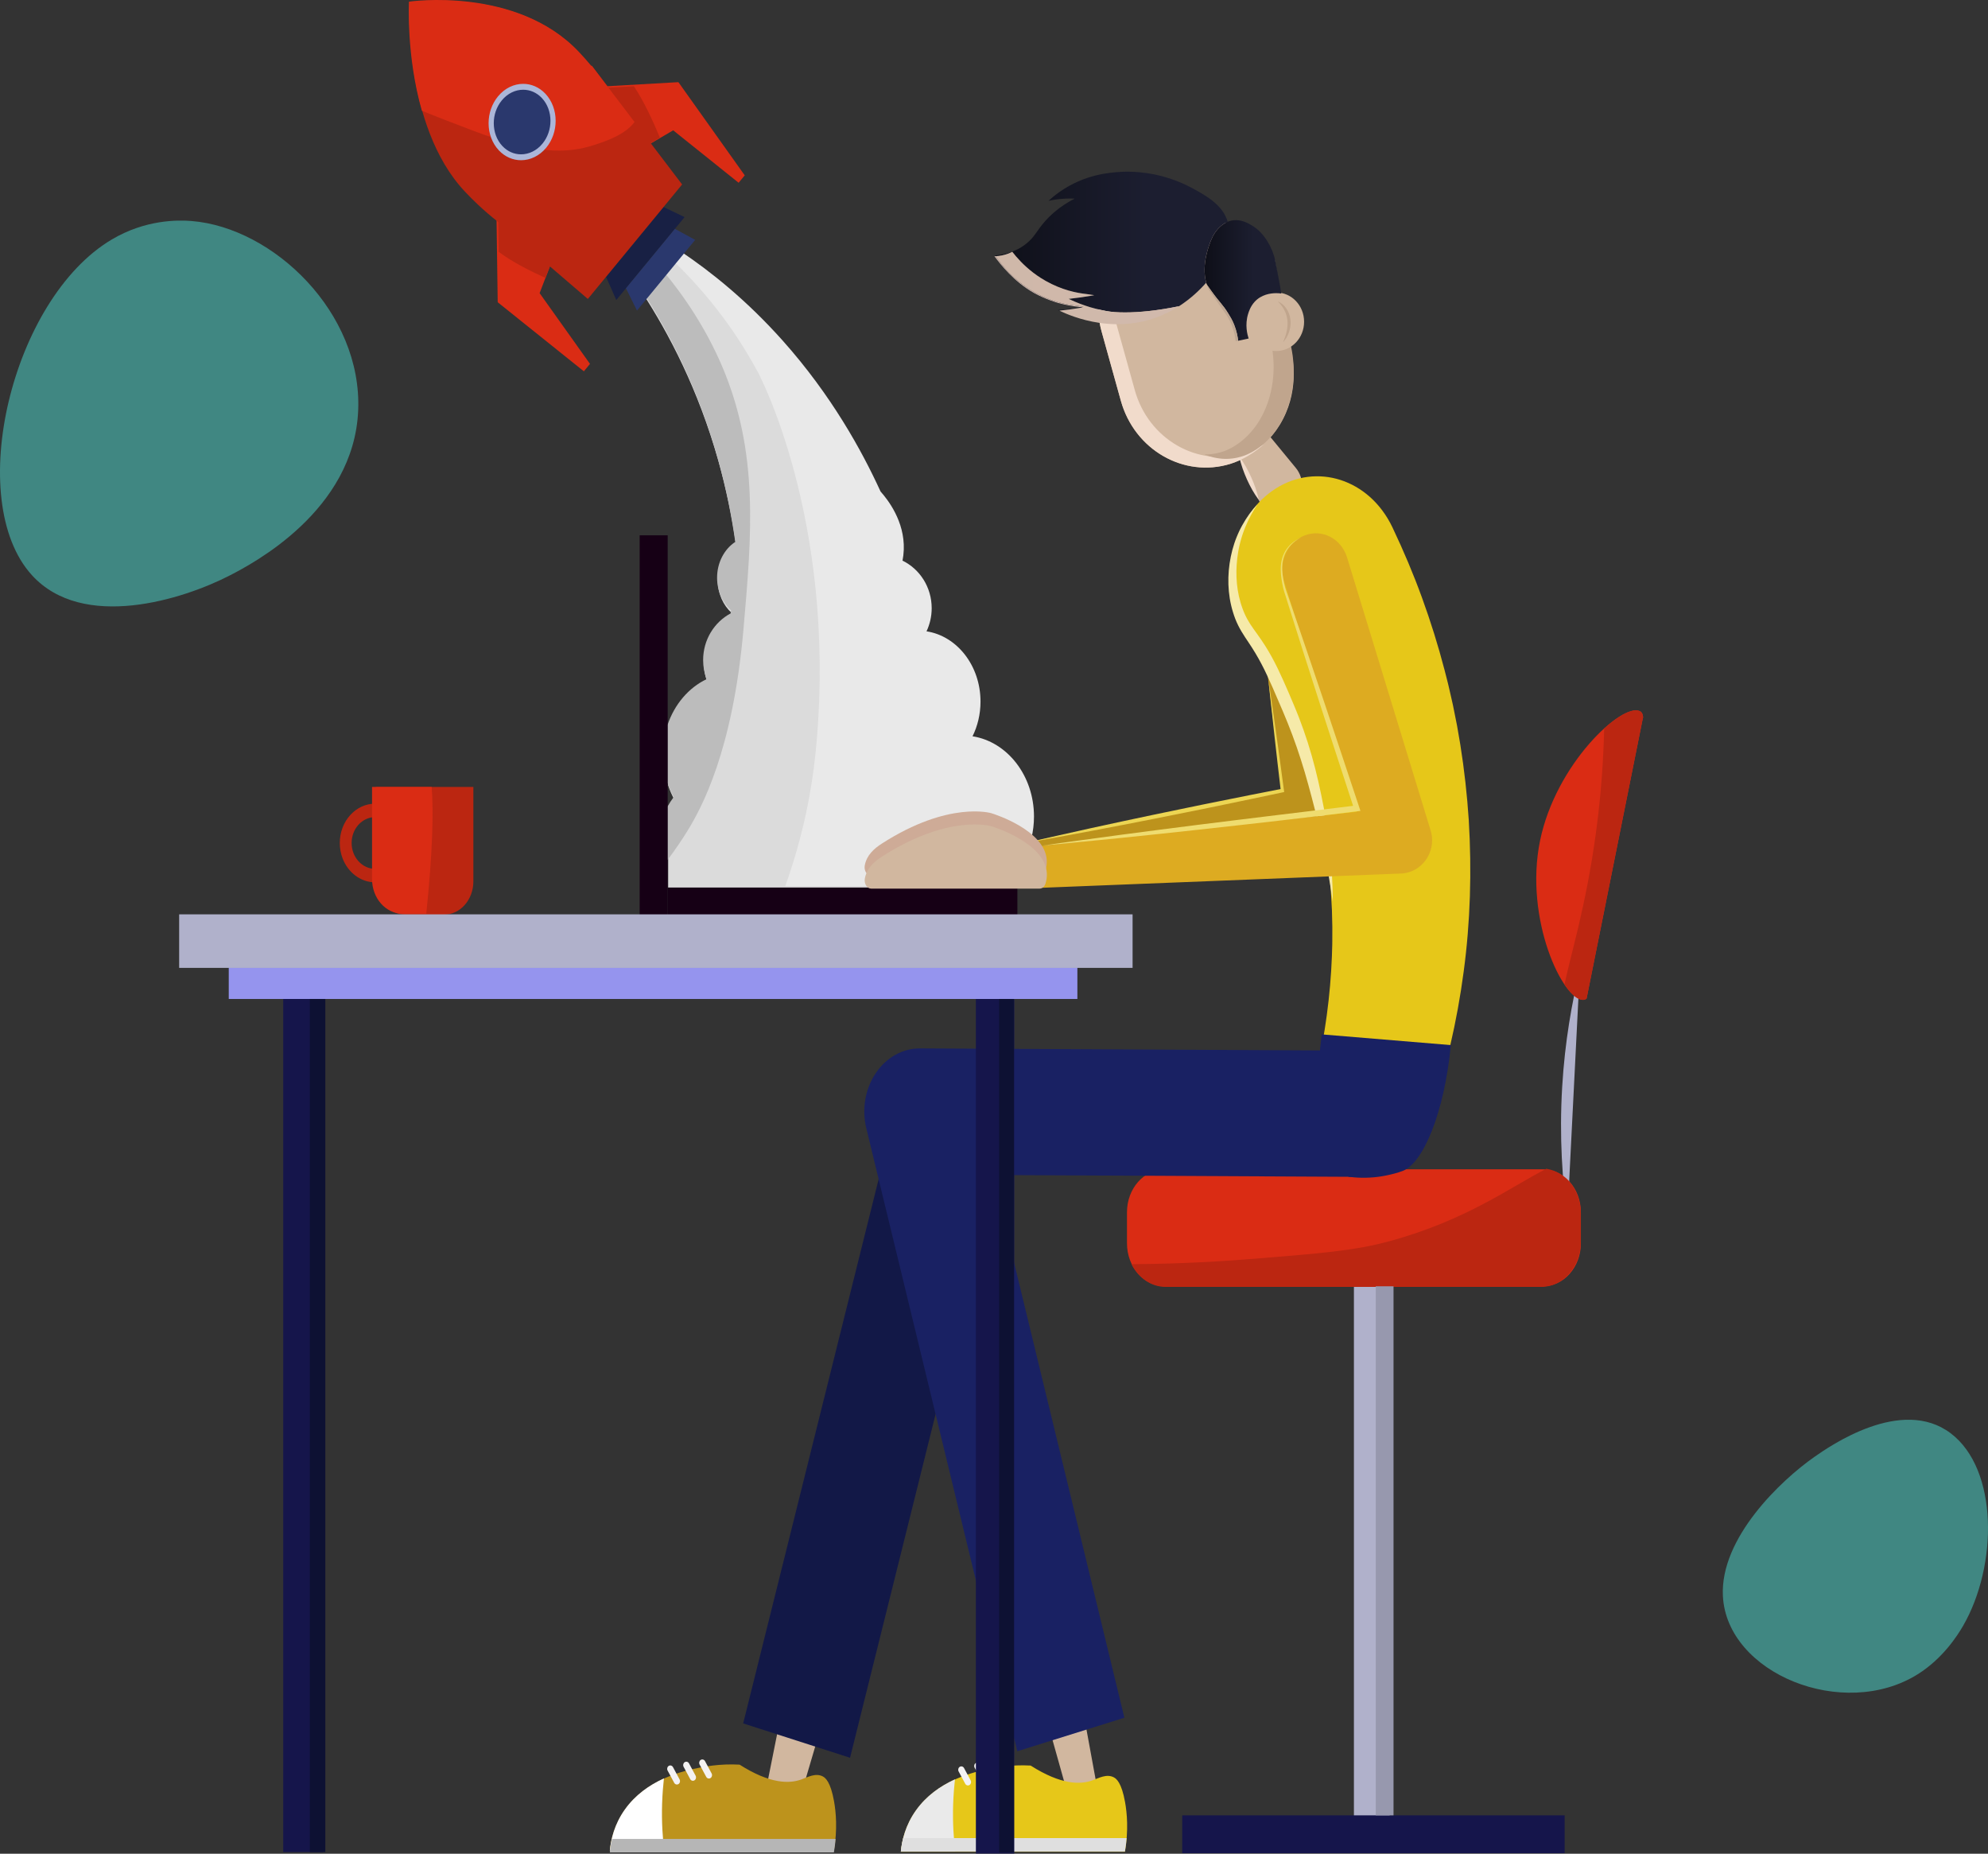 <svg width="502" height="468" viewBox="0 0 502 468" fill="none" xmlns="http://www.w3.org/2000/svg">
<rect x="0" y="0" width="502" height="468" fill="#333333" stroke="none"/>
<g id="programmer">
<g id="smoke">
<path id="path360" d="M245.188 186.328C246.469 183.738 247.202 180.751 247.202 177.569C247.202 168.5 241.265 161.009 233.568 159.832C234.402 158.071 234.874 156.089 234.874 153.994C234.874 148.674 231.856 144.092 227.506 141.988C227.68 141.107 227.794 140.176 227.828 139.203C228.073 131.999 223.755 126.55 221.957 124.523C217.233 114.188 209.529 100.211 197.299 86.489C188.168 76.247 179.081 69.026 171.663 64.025C170.554 65.215 169.445 66.4 168.334 67.586C166.317 69.74 164.296 71.89 162.269 74.035C168.753 84.014 176.302 98.184 181.448 116.516C183.555 124.028 184.939 131.096 185.842 137.495C183.099 139.305 181.252 142.677 181.252 146.543C181.252 149.877 182.628 152.845 184.767 154.759C184.733 155.024 184.701 155.29 184.668 155.551C180.55 157.743 177.729 162.196 177.729 167.338C177.729 169.035 178.039 170.656 178.6 172.147C174.067 174.308 170.479 178.516 168.727 183.751V198.302C169.15 199.566 169.679 200.772 170.305 201.903C169.729 202.667 169.204 203.483 168.727 204.337V224.167H226.635C227.303 222.314 227.746 220.345 227.927 218.293C229.387 220.668 231.28 222.673 233.473 224.167H251.931C257.187 220.591 260.704 214.061 260.704 206.595C260.704 196.254 253.954 187.705 245.188 186.328Z" fill="#DBDBDB"/>
<path id="path362" d="M245.579 185.884C246.86 183.294 247.593 180.307 247.593 177.125C247.593 168.053 241.658 160.565 233.961 159.386C234.793 157.624 235.265 155.644 235.265 153.55C235.265 148.23 232.247 143.648 227.897 141.544C228.071 140.663 228.185 139.732 228.219 138.757C228.466 131.555 224.146 126.106 222.348 124.079C217.624 113.744 209.92 99.767 197.69 86.045C188.561 75.803 179.473 68.58 172.054 63.581C170.236 64.679 169.389 65.495 169.509 66.028C169.585 66.362 170.042 66.585 170.879 66.695C181.328 76.957 187.684 87.071 191.427 94.052C191.427 94.052 211.169 130.852 206.188 187.494C206.059 188.967 205.91 190.358 205.91 190.358C205.031 198.801 203.058 210.396 198.288 223.721H227.028C227.694 221.87 228.137 219.899 228.32 217.846C229.778 220.224 231.671 222.229 233.864 223.721H252.322C257.578 220.147 261.097 213.617 261.097 206.149C261.097 195.807 254.345 187.258 245.579 185.884Z" fill="#E9E9E9"/>
<path id="path364" d="M168.548 217.133C170.449 214.611 172.203 212.019 173.638 209.689C177.065 204.112 185.044 189.634 187.727 158.978C189.84 134.846 191.652 114.143 182.248 92.253C178.284 83.03 172.817 74.728 167.114 68.008C165.442 69.791 163.768 71.571 162.091 73.347C168.574 83.326 176.124 97.498 181.269 115.83C183.378 123.34 184.761 130.408 185.665 136.809C182.92 138.617 181.074 141.991 181.074 145.855C181.074 149.19 182.448 152.158 184.589 154.072C184.556 154.336 184.524 154.603 184.49 154.865C180.371 157.055 177.551 161.51 177.551 166.651C177.551 168.349 177.862 169.97 178.421 171.461C173.89 173.622 170.302 177.828 168.548 183.063V197.613C168.972 198.879 169.501 200.084 170.128 201.214C169.552 201.981 169.026 202.797 168.548 203.651V217.133Z" fill="#BCBCBC"/>
</g>
<g id="rest">
<path id="path68" d="M313.952 108.25C316.775 112.826 319.599 117.402 322.421 121.98L313.952 108.25Z" fill="#D1B79F"/>
<path id="path70" d="M317.05 105.779L327.228 118.15C329.466 120.869 329.339 125.133 326.947 127.674C324.556 130.217 320.805 130.075 318.567 127.355C318.185 126.89 317.858 126.35 317.615 125.811L310.854 110.719C309.896 108.579 310.644 105.964 312.525 104.876C314.077 103.978 315.917 104.405 317.05 105.779Z" fill="#D1B79F"/>
<path id="path72" d="M332.084 139.193L340.212 205.599L340.259 205.977C340.831 210.64 337.966 214.947 333.864 215.595C333.752 215.614 333.612 215.631 333.499 215.641L256.637 223.455C254.197 223.702 252.043 221.656 251.824 218.881C251.618 216.264 253.228 213.931 255.461 213.468L331.42 198.006L324.707 208.051L316.577 141.646C315.983 136.779 318.971 132.284 323.253 131.608C327.535 130.931 331.489 134.328 332.084 139.193Z" fill="#BD931C"/>
<path id="path74" d="M333.298 146.019C339.949 158.489 349.571 180.225 352.681 209.026C355.889 238.766 350.717 262.722 346.699 276.429" fill="#E6C719"/>
<path id="path76" d="M351.705 133.336C354.412 139.048 356.901 144.895 359.07 150.879C361.25 156.86 363.156 162.961 364.771 169.152L365.366 171.478L365.661 172.64C365.757 173.029 365.843 173.42 365.932 173.811L366.469 176.154L366.734 177.325L366.867 177.909L366.987 178.499L367.929 183.216L368.746 187.96C369.76 194.301 370.467 200.692 370.889 207.09C371.658 219.899 371.293 232.754 369.597 245.318C368.765 251.6 367.632 257.81 366.213 263.913C366.046 264.68 365.848 265.437 365.661 266.197L365.095 268.475L364.487 270.735C364.281 271.487 364.085 272.241 363.861 272.989C363.03 275.995 361.989 278.912 361.284 281.952L361.271 282.01C359.104 291.364 350.674 296.951 342.445 294.487C334.216 292.024 329.3 282.445 331.467 273.091C331.635 272.371 331.873 271.578 332.112 270.905C332.531 269.741 332.862 268.543 333.118 267.321C333.391 266.106 333.615 264.878 333.851 263.654C333.974 263.044 334.072 262.426 334.178 261.812L334.494 259.97L334.771 258.12C334.861 257.504 334.965 256.892 335.038 256.272C335.706 251.332 336.134 246.372 336.325 241.418L336.381 239.561C336.398 238.94 336.43 238.324 336.424 237.704L336.433 233.997L336.345 230.298L336.334 229.837L336.308 229.374L336.259 228.452L336.162 226.61C336.117 225.382 335.986 224.156 335.891 222.935L335.741 221.101C335.684 220.492 335.605 219.884 335.538 219.274L335.33 217.451C335.261 216.844 335.199 216.236 335.1 215.633L334.567 212.011C333.774 207.199 332.778 202.449 331.56 197.781L330.609 194.297L329.558 190.851L329.429 190.42L329.285 189.995L328.999 189.141L328.43 187.439C328.335 187.157 328.245 186.87 328.144 186.589L327.838 185.748L327.226 184.066C325.562 179.594 323.69 175.23 321.63 170.994C319.58 166.751 317.303 162.668 314.889 158.702C308.112 147.569 310.56 132.303 320.356 124.602C330.151 116.901 343.584 119.682 350.36 130.816C350.816 131.566 351.231 132.333 351.604 133.117L351.705 133.336Z" fill="#E6C719"/>
<path id="path78" d="M317.555 127.304C316.953 128.205 316.377 129.123 315.869 130.083C315.351 131.037 314.885 132.02 314.476 133.027C314.262 133.527 314.087 134.045 313.894 134.551C313.726 135.071 313.542 135.581 313.402 136.108C313.331 136.371 313.247 136.628 313.185 136.894L312.989 137.686C312.918 137.948 312.877 138.218 312.819 138.483C312.77 138.751 312.705 139.014 312.667 139.284C311.933 143.575 312.058 148.026 313.236 152.054L313.464 152.804C313.544 153.053 313.638 153.295 313.722 153.541C313.888 154.034 314.094 154.506 314.296 154.973C314.509 155.434 314.726 155.889 314.967 156.329C315.21 156.768 315.468 157.2 315.745 157.624C316.297 158.476 316.925 159.316 317.555 160.204C318.191 161.089 318.819 162.016 319.423 162.953C320.627 164.837 321.703 166.834 322.682 168.848C323.66 170.866 324.545 172.908 325.429 174.937L326.723 177.992C327.151 179.022 327.587 180.061 327.991 181.11C328.795 183.211 329.554 185.336 330.239 187.49C331.611 191.794 332.712 196.209 333.619 200.626C335.491 209.472 336.54 218.558 336.538 227.613C335.237 218.681 333.543 209.916 331.241 201.35C330.957 200.273 330.672 199.2 330.373 198.136C330.081 197.069 329.782 196.007 329.468 194.951C328.836 192.842 328.18 190.747 327.46 188.68C326.742 186.613 325.986 184.565 325.167 182.549C324.767 181.535 324.347 180.537 323.922 179.532L322.615 176.498C321.753 174.476 320.885 172.468 319.969 170.522C319.064 168.565 318.079 166.698 317 164.89C316.454 163.987 315.895 163.106 315.298 162.22C314.704 161.336 314.085 160.418 313.494 159.424C312.903 158.432 312.363 157.359 311.929 156.248C311.721 155.689 311.514 155.135 311.351 154.563C311.267 154.276 311.175 153.996 311.1 153.709L310.884 152.844C309.797 148.202 310.01 143.314 311.183 138.861C311.491 137.748 311.833 136.65 312.267 135.6C312.471 135.069 312.716 134.559 312.944 134.045C313.193 133.542 313.442 133.038 313.718 132.556C314.261 131.585 314.848 130.652 315.487 129.771C316.134 128.898 316.818 128.067 317.555 127.304Z" fill="#F6EAA9"/>
<path id="path80" d="M340.164 140.76L361.191 209.44L361.269 209.697C362.574 213.959 360.271 218.601 356.138 220.079C355.385 220.349 354.586 220.496 353.836 220.53L262.375 224.162C259.602 224.273 257.196 222.04 256.999 219.168C256.81 216.408 258.748 214.056 261.364 213.765L353.128 203.816L345.801 214.978L324.219 146.762C322.724 142.035 325.081 136.83 329.498 135.158C333.926 133.484 338.707 136.002 340.164 140.76Z" fill="#DDAB21"/>
<path id="path82" d="M310.695 117.1C298.926 120.729 286.478 113.561 283.032 101.171L278.18 83.725C274.734 71.335 281.542 58.23 293.311 54.601C296.112 54.093 302.782 53.294 310.263 56.56C316.297 59.194 320.054 63.245 321.867 65.501C323.204 73.039 324.541 80.577 325.876 88.114C326.293 89.667 328.247 97.594 323.967 105.826C319.644 114.137 312.144 116.648 310.695 117.1Z" fill="#D1B79F"/>
<path id="path84" d="M314.218 114.432C302.449 118.061 290.001 110.891 286.555 98.501L281.701 81.055C279.195 72.045 282.116 62.655 288.421 56.808C279.749 62.102 275.244 73.171 278.18 83.725L283.032 101.171C286.478 113.561 298.926 120.729 310.695 117.1C311.68 116.792 315.457 115.532 319.135 112.15C316.817 113.582 314.881 114.224 314.218 114.432Z" fill="#F1DBCB"/>
<path id="path86" d="M326.061 87.732C325.033 80.651 319.958 79.519 320.988 86.6C321.308 88.059 322.815 95.505 319.517 103.238C316.186 111.048 310.408 113.406 309.292 113.833C307.579 114.477 305.85 114.757 304.15 114.713C307.353 116.085 310.898 116.27 314.367 114.965C315.483 114.54 321.259 112.18 324.59 104.373C327.888 96.638 326.383 89.194 326.061 87.732Z" fill="#C0A58D"/>
<path id="path88" d="M329.305 81.233C329.305 85.314 326.164 88.62 322.29 88.62C318.413 88.62 315.272 85.314 315.272 81.233C315.272 77.154 318.413 73.846 322.29 73.846C326.164 73.846 329.305 77.154 329.305 81.233Z" fill="#D1B79F"/>
<g id="g108">
<g id="g110">
<path id="path124" d="M312.652 86.026C312.533 84.993 312.273 83.561 311.641 81.975C311.188 80.836 310.736 80.088 310.156 79.147C308.688 76.761 308.079 76.536 305.799 73.337C305.356 72.714 304.967 72.145 304.724 71.83C304.674 71.677 304.627 71.522 304.584 71.367C303.314 66.736 305.358 61.741 305.837 60.571C306.405 59.181 307.022 58.38 307.523 57.815C307.989 57.288 308.825 56.475 310.02 55.984C310.293 55.873 310.582 55.778 310.893 55.706C311.299 55.612 311.697 55.572 312.082 55.572C313.991 55.572 315.596 56.579 316.516 57.167C319.289 58.943 321.37 62.595 322.009 65.814C322.299 67.28 322.574 68.688 322.808 69.918C323.227 72.13 323.516 73.761 323.539 74.103C323.501 74.099 323.451 74.091 323.389 74.082C323.159 74.052 322.763 74.014 322.262 74.014C320.813 74.014 318.488 74.346 316.798 76.211C315.766 77.352 315.354 78.637 315.167 79.245C314.304 82.053 314.988 84.526 315.298 85.465C314.416 85.652 313.533 85.839 312.652 86.026Z" fill="url(#paint0_linear)"/>
</g>
</g>
<path id="path126" d="M248.922 294.78L202.603 451.964C201.814 454.643 199.266 456.088 196.908 455.189C194.701 454.35 193.452 451.733 193.95 449.207L226.311 287.571C227.751 280.376 234.053 275.87 240.382 277.508C246.713 279.144 250.679 286.305 249.238 293.501C249.152 293.93 249.041 294.37 248.922 294.78Z" fill="#D1B79F"/>
<path id="path128" d="M395.787 307.152C394.545 298.304 393.713 287.159 394.476 274.361C395.16 262.881 396.957 252.938 398.93 244.908" fill="#B0B1CB"/>
<path id="path130" d="M389.657 324.739H294.116C288.871 324.739 284.58 319.863 284.58 313.904V306.037C284.58 300.078 288.871 295.202 294.116 295.202H389.657C394.902 295.202 399.194 300.078 399.194 306.037V313.904C399.194 319.863 394.902 324.739 389.657 324.739Z" fill="#DA2C14"/>
<path id="path132" d="M347.192 294.782L234.165 295.736L245.435 278.999L277.202 452.179C277.622 454.471 276.328 456.714 274.313 457.192C272.428 457.639 270.575 456.366 269.997 454.331L222.721 285.785C220.827 279.031 224.109 271.812 230.051 269.658C231.145 269.263 232.254 269.065 233.346 269.05L233.991 269.048L347.018 268.094C353.503 268.039 358.799 273.968 358.847 281.338C358.896 288.71 353.677 294.729 347.192 294.782Z" fill="#D1B79F"/>
<path id="path134" d="M153.989 467.267H210.571C211.51 461.788 211.093 457.475 210.605 454.737C209.726 449.816 208.417 448.835 207.792 448.495C205.971 447.507 203.926 448.686 202.344 449.251C199.313 450.335 194.481 450.413 186.76 445.506C181.766 445.232 177.764 445.996 175.064 446.593C169.045 447.923 162.091 450.791 157.76 456.914C155.159 460.592 154.262 464.373 153.989 467.267Z" fill="#BD931C"/>
<path id="path136" d="M214.651 443.768L249.352 304.393L222.362 295.719L187.663 435.094" fill="#121847"/>
<path id="path138" d="M342 265.239C305.446 265.052 268.892 264.867 232.338 264.682C227.933 264.659 223.815 266.958 221.139 270.933C218.462 274.905 217.585 280.021 218.755 284.846C231.463 337.273 244.172 389.698 256.882 442.124L283.922 433.662C271.215 381.237 258.505 328.811 245.796 276.384L232.276 280.616L232.213 296.549C268.767 296.734 305.321 296.919 341.875 297.104L342 265.239Z" fill="#192163"/>
<path id="path140" d="M168.6 231.014H161.526V135.148H168.6V231.014Z" fill="#160015"/>
<path id="path142" d="M256.906 231.014H168.6V224.067H256.906V231.014Z" fill="#160015"/>
<path id="path144" d="M400.639 252.076L414.885 181.095L414.867 181.331C414.882 181.246 414.899 181.161 414.915 181.076C414.798 180.057 414.478 179.71 414.052 179.515C409.498 177.448 392.847 192.859 388.879 212.266C384.816 232.151 394.768 252.794 399.876 252.412C400.134 252.39 400.381 252.316 400.639 252.076Z" fill="#DA2C14"/>
<path id="path146" d="M350.906 461.04H341.886V324.739H350.906V461.04Z" fill="#B0B1CB"/>
<path id="path148" d="M395.102 458.306H298.531V467.861H395.102V458.306Z" fill="#15154B"/>
<path id="path150" d="M333.309 265.08C333.458 263.767 333.608 262.454 333.758 261.141C344.627 262.044 355.495 262.947 366.363 263.847C364.698 281.032 359.345 293.656 354.221 295.61C351.519 296.641 348.15 297.087 348.15 297.087C344.981 297.507 342.322 297.327 340.504 297.087C338.105 286.418 335.708 275.749 333.309 265.08Z" fill="#192163"/>
<path id="path152" d="M112.147 230.904H102.289C98.209 230.904 94.903 227.148 94.903 222.512V198.671H119.533V222.512C119.533 227.148 116.227 230.904 112.147 230.904Z" fill="#BB2611"/>
<path id="path154" d="M102.19 212.822H100.694C100.694 213.723 100.529 214.571 100.232 215.348C99.787 216.512 99.035 217.517 98.084 218.227C97.132 218.937 95.988 219.353 94.742 219.353C93.082 219.353 91.595 218.611 90.518 217.424C89.98 216.829 89.548 216.126 89.251 215.348C88.953 214.571 88.79 213.723 88.79 212.822C88.79 211.924 88.953 211.074 89.251 210.296C89.697 209.132 90.447 208.129 91.399 207.42C92.351 206.71 93.495 206.294 94.742 206.294C96.403 206.294 97.887 207.033 98.964 208.223C99.503 208.816 99.935 209.521 100.232 210.296C100.529 211.074 100.694 211.924 100.694 212.822H102.19H103.686C103.686 211.45 103.433 210.133 102.975 208.941C102.291 207.152 101.154 205.644 99.727 204.579C98.302 203.513 96.58 202.892 94.742 202.895C92.289 202.892 90.051 203.995 88.433 205.786C87.622 206.68 86.964 207.749 86.507 208.941C86.051 210.133 85.799 211.45 85.799 212.822C85.799 214.195 86.051 215.512 86.507 216.704C87.192 218.493 88.331 220.003 89.755 221.067C91.182 222.132 92.902 222.752 94.742 222.752C97.195 222.752 99.434 221.649 101.051 219.861C101.861 218.964 102.519 217.896 102.975 216.704C103.433 215.512 103.686 214.195 103.686 212.822H102.19Z" fill="#BB2611"/>
<path id="path156" d="M93.949 221.957C93.949 226.776 97.411 230.683 101.679 230.683H107.642C109.213 215.391 109.51 205.236 109.007 198.671H93.949V221.957Z" fill="#DA2C14"/>
<path id="path228" d="M311.908 86.183C311.803 85.204 311.555 83.721 310.88 82.085C310.369 80.849 309.81 79.999 309.04 78.828C308.361 77.796 307.284 76.298 306.37 75.093C306.194 74.86 305.726 74.246 305.227 73.337C304.823 72.599 304.382 71.643 304.464 71.578C304.466 71.575 304.47 71.575 304.474 71.575C304.511 71.575 304.599 71.669 304.724 71.83C304.874 72.291 305.057 72.744 305.281 73.19C305.349 73.326 306.732 75.291 309.496 79.221C309.928 79.837 310.472 80.732 310.992 82.008C311.659 83.651 311.916 85.134 312.026 86.158C312.235 86.113 312.443 86.07 312.652 86.026C312.404 86.079 312.157 86.132 311.908 86.183Z" fill="#D1B79F"/>
<g id="g230">
<g id="g232">
<path id="path246" d="M312.026 86.158C311.916 85.134 311.66 83.651 310.992 82.009C310.472 80.732 309.928 79.837 309.496 79.221C306.732 75.291 305.349 73.326 305.281 73.19C305.057 72.744 304.874 72.291 304.724 71.83C304.967 72.145 305.356 72.714 305.799 73.337C308.079 76.536 308.688 76.761 310.156 79.147C310.736 80.088 311.188 80.836 311.641 81.975C312.273 83.561 312.533 84.993 312.653 86.026C312.443 86.07 312.236 86.113 312.026 86.158Z" fill="url(#paint1_linear)"/>
</g>
</g>
<path id="path248" d="M312.974 115.365C314.593 118.951 316.211 122.535 317.83 126.119L312.974 115.365Z" fill="#F1DBCB"/>
<path id="path250" d="M312.974 115.365C313.597 116.136 314.113 116.967 314.597 117.814C315.08 118.666 315.519 119.541 315.925 120.438C316.331 121.332 316.699 122.25 317.026 123.191C317.352 124.134 317.643 125.097 317.83 126.119C317.208 125.35 316.691 124.519 316.205 123.669C315.725 122.819 315.283 121.944 314.879 121.048C314.476 120.151 314.107 119.233 313.78 118.292C313.455 117.349 313.163 116.389 312.974 115.365Z" fill="#F1DBCB"/>
<path id="path252" d="M328.514 135.755C327.232 136.367 326.059 137.289 325.209 138.498C324.788 139.103 324.449 139.775 324.21 140.486C323.971 141.198 323.834 141.948 323.786 142.707C323.688 144.228 323.943 145.742 324.257 147.24C324.412 147.984 324.616 148.712 324.866 149.42C324.928 149.598 324.994 149.766 325.065 149.953L325.252 150.495L325.627 151.578C326.637 154.468 327.615 157.372 328.61 160.267L330.094 164.612L331.568 168.965L334.513 177.669L337.432 186.383C339.386 192.192 341.31 198.01 343.238 203.829L343.531 204.717L342.679 204.826C336.061 205.65 329.442 206.453 322.817 207.209L312.881 208.333L302.94 209.436L292.998 210.509L283.052 211.548L273.103 212.535L268.129 213.028L263.152 213.489L268.107 212.784L273.064 212.108L282.978 210.761L292.897 209.463L302.821 208.199L312.746 206.967L322.673 205.754L342.531 203.343L341.972 204.339C340.063 198.518 338.15 192.697 336.267 186.863L333.432 178.119L330.624 169.362L329.219 164.984L327.828 160.599C326.905 157.673 325.964 154.756 325.055 151.825L324.711 150.726L324.541 150.178C324.479 150.006 324.414 149.813 324.356 149.63C324.118 148.884 323.93 148.124 323.793 147.351C323.522 145.829 323.303 144.249 323.453 142.673C323.593 141.103 324.139 139.564 325.063 138.366C325.986 137.168 327.207 136.303 328.514 135.755Z" fill="#EFDC6F"/>
<path id="path254" d="M320.294 171.565L320.814 175.056L321.313 178.548L322.31 185.536L323.275 192.527L324.217 199.523L324.275 199.959L323.888 200.041C318.531 201.18 313.17 202.31 307.806 203.409L303.784 204.237L299.758 205.049C297.074 205.584 294.391 206.139 291.706 206.661L283.647 208.24L275.584 209.78C272.895 210.286 270.206 210.791 267.512 211.271C264.819 211.758 262.129 212.253 259.432 212.712C262.101 212.076 264.776 211.477 267.448 210.87C270.122 210.258 272.798 209.669 275.474 209.081L283.507 207.341L291.545 205.639C294.223 205.068 296.906 204.528 299.588 203.972L303.612 203.143L307.635 202.332C313.002 201.242 318.374 200.184 323.746 199.136L323.417 199.655L322.598 192.638L321.802 185.618L321.037 178.593L320.655 175.081L320.294 171.565Z" fill="#ECD553"/>
<path id="path256" d="M322.643 76.069C323.481 76.413 324.234 77.052 324.812 77.872C325.384 78.697 325.766 79.718 325.869 80.779C325.975 81.841 325.826 82.918 325.489 83.88C325.143 84.838 324.65 85.722 323.982 86.4C324.384 85.501 324.696 84.59 324.904 83.664C325.108 82.74 325.181 81.8 325.091 80.885C325.003 79.969 324.73 79.079 324.307 78.27C323.885 77.458 323.313 76.731 322.643 76.069Z" fill="#C0A58D"/>
<path id="path260" d="M167.194 455.304C167.276 452.786 167.468 450.702 167.65 448.977C163.92 450.679 160.365 453.184 157.76 456.867C155.159 460.545 154.262 464.324 153.989 467.22H155.672H167.728C167.349 464.144 167.037 460.067 167.194 455.304Z" fill="white"/>
<path id="path262" d="M154.572 464.258C154.266 465.478 154.086 466.627 153.989 467.664H155.672H210.571C210.777 466.47 210.913 465.338 211.001 464.258H154.572Z" fill="#B6B6B6"/>
<path id="path264" d="M171.322 450.409C170.945 450.645 170.46 450.505 170.243 450.099L168.574 446.987C168.355 446.579 168.484 446.058 168.864 445.824C169.241 445.589 169.725 445.729 169.942 446.135L171.612 449.247C171.831 449.655 171.702 450.175 171.322 450.409Z" fill="#F4F2F2"/>
<path id="path266" d="M175.365 449.464C174.987 449.699 174.503 449.559 174.284 449.153L172.616 446.041C172.398 445.633 172.527 445.113 172.904 444.877C173.284 444.643 173.766 444.781 173.985 445.189L175.655 448.301C175.874 448.709 175.745 449.23 175.365 449.464Z" fill="#F4F2F2"/>
<path id="path268" d="M179.408 448.896C179.03 449.132 178.546 448.992 178.327 448.584L176.657 445.474C176.44 445.066 176.569 444.545 176.947 444.31C177.325 444.076 177.809 444.214 178.028 444.622L179.697 447.734C179.916 448.14 179.785 448.661 179.408 448.896Z" fill="#F4F2F2"/>
<path id="path270" d="M81.539 467.577H71.515V244.351H81.539V467.577Z" fill="#15154B"/>
<path id="path272" d="M272.056 252.201H57.766V244.194H272.056V252.201Z" fill="#9594EE"/>
<path id="path274" d="M285.994 244.351H45.241V230.838H285.994V244.351Z" fill="#B0B1CB"/>
<path id="path276" d="M399.194 313.407V306.466C399.194 300.647 395.377 295.806 390.482 295.073C381.656 299.509 370.534 307.998 350.829 313.366C342.005 315.771 333.181 316.472 315.535 317.875C303.765 318.809 293.809 319.111 285.715 319.162C287.452 322.587 290.681 324.9 294.359 324.9H389.193C394.693 324.9 399.194 319.729 399.194 313.407Z" fill="#BB2611"/>
<path id="path278" d="M399.876 252.43C400.134 252.411 400.381 252.337 400.639 252.097L414.885 181.115L414.867 181.35C414.882 181.265 414.898 181.18 414.915 181.096C414.797 180.078 414.478 179.729 414.051 179.536C412.335 178.756 408.904 180.458 405.078 183.921C404.904 191.053 404.42 199.818 402.978 210.396C400.446 228.951 396.619 240.973 395.052 248.57C396.764 251.103 398.498 252.535 399.876 252.43Z" fill="#BB2611"/>
<path id="path280" d="M351.886 458.306H347.398V324.739H351.886V458.306Z" fill="#9798AE"/>
<path id="path282" d="M227.48 467.5H284.062C285.001 462.019 284.584 457.707 284.096 454.968C283.217 450.048 281.908 449.066 281.283 448.726C279.462 447.739 277.417 448.918 275.835 449.483C272.804 450.566 267.972 450.647 260.251 445.737C255.257 445.463 251.255 446.23 248.555 446.825C242.536 448.155 235.582 451.023 231.252 457.148C228.651 460.825 227.753 464.605 227.48 467.5Z" fill="#E6C719"/>
<path id="path284" d="M240.685 455.535C240.767 453.018 240.96 450.936 241.141 449.209C237.411 450.91 233.856 453.415 231.252 457.099C228.651 460.776 227.753 464.556 227.48 467.451H229.163H241.22C240.84 464.377 240.528 460.3 240.685 455.535Z" fill="#EAEAEA"/>
<path id="path286" d="M228.064 464.046C227.757 465.265 227.577 466.415 227.48 467.451H229.163H284.062C284.268 466.257 284.404 465.125 284.492 464.046H228.064Z" fill="#DFDFDF"/>
<path id="path288" d="M244.814 450.643C244.436 450.876 243.952 450.738 243.735 450.33L242.065 447.218C241.846 446.812 241.975 446.292 242.355 446.056C242.733 445.82 243.217 445.96 243.434 446.368L245.104 449.478C245.323 449.886 245.194 450.407 244.814 450.643Z" fill="#F4F2F2"/>
<path id="path290" d="M248.856 449.697C248.479 449.931 247.994 449.793 247.776 449.385L246.108 446.273C245.889 445.865 246.018 445.344 246.396 445.111C246.775 444.875 247.258 445.015 247.476 445.421L249.146 448.533C249.365 448.941 249.236 449.461 248.856 449.697Z" fill="#F4F2F2"/>
<path id="path292" d="M252.899 449.128C252.521 449.364 252.037 449.224 251.818 448.818L250.148 445.705C249.932 445.298 250.061 444.777 250.438 444.543C250.816 444.308 251.3 444.448 251.519 444.854L253.189 447.966C253.407 448.374 253.277 448.894 252.899 449.128Z" fill="#F4F2F2"/>
<path id="path294" d="M256.121 467.94H246.426V252.201H256.121V467.94Z" fill="#15154B"/>
<path id="path296" d="M256.008 467.711H252.29V252.201H256.008V467.711Z" fill="#0D1133"/>
<path id="path298" d="M82.151 467.577H78.237V252.201H82.151V467.577Z" fill="#0D1133"/>
<g id="g366">
<g id="g368">
<path id="path384" d="M90.447 103.616C89.385 129.016 63.583 142.396 58.158 145.209C46.184 151.417 20.904 159.326 8.059 145.209C-9.147 126.297 2.884 75.489 28.216 60.467C36.739 55.414 44.903 55.517 48.373 55.797C69.074 57.465 91.477 78.973 90.447 103.616Z" fill="url(#paint2_linear)"/>
</g>
</g>
<path id="path386" d="M492.578 361.847C480.128 352.435 461.946 365.163 458.124 367.838C449.689 373.744 434.324 388.29 435.057 402.932C436.041 422.545 465.506 434.431 484.244 422.691C490.547 418.742 494.257 412.982 495.723 410.439C504.47 395.271 504.657 370.978 492.578 361.847Z" fill="#408782"/>
<path id="path388" d="M262.471 221.052C263.135 221.052 263.746 220.547 263.989 219.752C264.219 218.998 264.369 218.138 264.324 217.207C263.953 209.599 251.065 205.525 250.335 205.304C250.335 205.304 239.651 202.053 222.648 212.994C220.715 214.239 218.843 215.892 218.366 218.488L218.361 218.52C218.127 219.82 218.931 221.052 219.971 221.052H262.471Z" fill="#CEAB97"/>
<path id="path390" d="M262.493 224.345C263.157 224.345 263.771 223.84 264.012 223.045C264.244 222.291 264.391 221.431 264.347 220.5C263.978 212.892 251.087 208.818 250.36 208.597C250.36 208.597 239.675 205.346 222.671 216.287C220.737 217.532 218.866 219.185 218.389 221.781L218.383 221.813C218.151 223.113 218.954 224.345 219.995 224.345H262.493Z" fill="#D1B79F"/>
</g>
<g id="rocket">
<path id="path392" d="M172.869 54.809L155.621 75.752L153.037 69.889L167.553 52.264L172.869 54.809Z" fill="#182044"/>
<path id="path394" d="M175.543 60.562L160.848 78.406L158.061 72.788L170.429 57.773L175.543 60.562Z" fill="#2A386D"/>
<path id="path396" d="M171.278 20.818C171.274 20.794 171.27 20.769 171.265 20.743C163.563 21.183 155.859 21.623 148.155 22.063C150.451 28.602 152.745 35.141 155.042 41.682L169.989 32.9L186.515 46.141L188.056 44.27L171.324 20.763L171.278 20.818Z" fill="#DA2C14"/>
<path id="path398" d="M125.741 76.262C125.718 76.258 125.698 76.255 125.675 76.251C125.554 67.486 125.43 58.72 125.309 49.957C131.201 52.128 137.095 54.299 142.986 56.473L136.262 74.004L148.979 91.868L147.437 93.742L125.694 76.319L125.741 76.262Z" fill="#DA2C14"/>
<path id="path400" d="M154.118 42.124L166.641 34.767C164.911 30.584 162.605 25.57 160.074 21.772C155.791 22.016 151.511 22.26 147.231 22.505C149.526 29.046 151.822 35.585 154.118 42.124Z" fill="#BB2611"/>
<path id="path402" d="M143.392 55.476L137.759 70.165C133.974 68.478 129.419 66.196 125.918 63.572C125.849 58.703 125.782 53.832 125.713 48.96C131.607 51.134 137.5 53.305 143.392 55.476Z" fill="#BB2611"/>
<path id="path404" d="M146.298 13.259C130.586 -3.458 103.392 0.54 103.392 0.54C103.392 0.54 101.676 31.642 117.388 48.359C118.471 49.511 119.57 50.609 120.681 51.654C122.326 53.203 123.998 54.635 125.679 55.944L148.437 75.474L172.244 46.568L149.499 16.664L149.408 16.775C148.417 15.585 147.381 14.41 146.298 13.259Z" fill="#BB2611"/>
<path id="path406" d="M103.278 0.419C103.278 0.419 102.532 13.943 106.53 27.947C110.215 29.481 114.509 31.113 119.449 32.989C135.156 38.956 143.172 38.856 150.075 36.594C152.906 35.668 157.835 34.053 160.227 30.796L149.385 16.543L149.294 16.654C148.303 15.462 147.267 14.287 146.184 13.136C130.47 -3.58 103.278 0.419 103.278 0.419Z" fill="#DA2C14"/>
<path id="path408" d="M137.278 24.21C140.376 27.506 140.455 33.133 137.454 36.777C134.453 40.422 129.507 40.705 126.409 37.408C123.31 34.11 123.232 28.485 126.233 24.839C129.234 21.196 134.18 20.913 137.278 24.21Z" fill="#2A386D"/>
<path id="path410" d="M137.278 24.211L136.831 24.752C137.553 25.521 138.093 26.426 138.456 27.406C138.819 28.385 139 29.441 139 30.505C139 32.549 138.331 34.625 136.977 36.269C135.502 38.06 133.527 38.963 131.573 38.963C129.862 38.963 128.177 38.27 126.855 36.866C125.412 35.33 124.688 33.244 124.686 31.113C124.686 29.067 125.356 26.991 126.711 25.347C128.185 23.558 130.159 22.655 132.113 22.655C133.824 22.655 135.509 23.348 136.831 24.752L137.278 24.211L137.725 23.667C136.152 21.993 134.135 21.166 132.113 21.168C129.806 21.166 127.48 22.237 125.754 24.332C124.17 26.256 123.377 28.7 123.377 31.113C123.376 33.626 124.241 36.12 125.962 37.952C127.534 39.626 129.552 40.452 131.573 40.45C133.88 40.45 136.206 39.379 137.932 37.287C139.516 35.362 140.309 32.919 140.309 30.505C140.311 27.992 139.445 25.496 137.725 23.667L137.278 24.211Z" fill="#ABB6D8"/>
</g>
<g id="hair">
<path id="path208" d="M273.043 77.558C272.605 77.513 272.071 77.45 271.469 77.36C270.876 77.275 269.049 77.001 267.162 76.472C266.912 76.402 263.969 75.559 261.117 73.97C256.095 71.168 252.6 66.736 251.115 64.684C251.207 64.681 251.302 64.679 251.399 64.675C253.011 67.02 256.138 70.902 261.194 73.774C265.362 76.143 269.191 76.893 271.626 77.152C272.271 77.258 272.94 77.36 273.63 77.45C273.436 77.488 273.239 77.524 273.043 77.558Z" fill="url(#paint3_linear)"/>
<path id="path106" d="M284.075 78.877C282.192 78.877 280.631 78.754 279.446 78.544C277.297 78.163 275.244 77.545 275.244 77.545C273.625 77.056 271.809 76.387 269.863 75.459C271.747 75.249 273.668 74.981 275.622 74.65C275.854 74.611 276.08 74.564 276.312 74.524C275.629 74.435 274.967 74.335 274.33 74.229C271.923 73.972 268.138 73.235 264.019 70.898C263.387 70.539 262.247 69.867 260.906 68.841C258.494 66.999 256.76 65.043 255.616 63.573C254.954 63.902 254.098 64.244 253.073 64.461C252.462 64.59 251.899 64.652 251.399 64.675C251.356 64.611 251.313 64.55 251.272 64.49C253.741 64.274 257.119 63.509 259.922 60.832C261.439 59.385 261.856 58.268 263.484 56.33C265.027 54.497 267.484 52.132 271.371 50.142C271.001 50.125 270.618 50.116 270.225 50.116C269.853 50.116 269.472 50.125 269.081 50.142C267.477 50.214 266.026 50.428 264.756 50.705C265.414 50.103 266.357 49.296 267.555 48.453C273.871 44.011 280.184 43.558 283.073 43.39C283.432 43.369 283.995 43.341 284.732 43.341C287.914 43.341 294.311 43.847 301.136 47.539C305.023 49.642 308.773 51.886 310.02 55.984C308.825 56.475 307.989 57.288 307.523 57.815C307.022 58.38 306.405 59.181 305.837 60.571C305.358 61.741 303.314 66.736 304.584 71.367C302.882 73.294 300.618 75.444 297.729 77.299C292.314 78.435 287.626 78.877 284.075 78.877ZM267.503 78.427C267.376 78.365 267.263 78.31 267.162 78.261C269.025 78.146 270.951 77.928 272.933 77.579C272.968 77.573 273.006 77.566 273.043 77.558C273.174 77.573 273.297 77.585 273.41 77.596C273.181 77.639 272.951 77.681 272.72 77.722C270.941 78.036 269.201 78.267 267.503 78.427Z" fill="url(#paint4_linear)"/>
<path id="path226" d="M282.217 81.851C282.119 81.851 282.02 81.851 281.923 81.849C280.435 81.835 279.012 81.713 277.673 81.52C272.826 80.821 269.103 79.194 267.503 78.427C269.201 78.267 270.941 78.036 272.72 77.722C272.952 77.681 273.182 77.639 273.41 77.596C273.297 77.585 273.174 77.573 273.043 77.558C273.24 77.524 273.436 77.488 273.63 77.45C272.94 77.36 272.271 77.258 271.626 77.152C269.191 76.893 265.362 76.143 261.194 73.774C256.138 70.902 253.011 67.02 251.399 64.675C251.899 64.652 252.462 64.59 253.073 64.461C254.098 64.244 254.954 63.902 255.616 63.572C256.76 65.043 258.494 66.999 260.906 68.841C262.247 69.867 263.387 70.539 264.019 70.898C268.139 73.235 271.923 73.972 274.33 74.229C274.967 74.335 275.629 74.435 276.312 74.524C276.08 74.564 275.854 74.611 275.622 74.65C273.668 74.981 271.747 75.249 269.863 75.459C271.809 76.387 273.625 77.056 275.244 77.545C275.244 77.545 277.297 78.163 279.446 78.544C280.631 78.754 282.192 78.877 284.075 78.877C287.626 78.877 292.314 78.435 297.729 77.299C296.884 77.843 295.985 78.359 295.031 78.839C290.573 81.078 286.173 81.851 282.217 81.851Z" fill="url(#paint5_linear)"/>
</g>
</g>
<defs>
<linearGradient id="paint0_linear" x1="304.176" y1="70.862" x2="323.538" y2="70.854" gradientUnits="userSpaceOnUse">
<stop stop-color="#0E0F18"/>
<stop offset="0.641" stop-color="#1C1E30"/>
<stop offset="1" stop-color="#1C1E30"/>
</linearGradient>
<linearGradient id="paint1_linear" x1="304.176" y1="70.862" x2="323.539" y2="70.854" gradientUnits="userSpaceOnUse">
<stop stop-color="#BDA691"/>
<stop offset="0.641" stop-color="#BFA794"/>
<stop offset="1" stop-color="#BFA794"/>
</linearGradient>
<linearGradient id="paint2_linear" x1="-4.35413e-06" y1="104.396" x2="90.482" y2="104.396" gradientUnits="userSpaceOnUse">
<stop stop-color="#408782"/>
<stop offset="1" stop-color="#408782"/>
</linearGradient>
<linearGradient id="paint3_linear" x1="508.262" y1="244.619" x2="11.386" y2="244.619" gradientUnits="userSpaceOnUse">
<stop stop-color="#D5BEBA"/>
<stop offset="0.186" stop-color="#D5BEBA"/>
<stop offset="0.527" stop-color="#D3BAB2"/>
<stop offset="0.959" stop-color="#D3BAB2"/>
<stop offset="1" stop-color="#D3BAB2"/>
</linearGradient>
<linearGradient id="paint4_linear" x1="251.272" y1="62.597" x2="310.496" y2="62.597" gradientUnits="userSpaceOnUse">
<stop stop-color="#0E0F18"/>
<stop offset="0.641" stop-color="#1C1E30"/>
<stop offset="1" stop-color="#1C1E30"/>
</linearGradient>
<linearGradient id="paint5_linear" x1="251.272" y1="62.597" x2="310.496" y2="62.597" gradientUnits="userSpaceOnUse">
<stop stop-color="#CFB8A9"/>
<stop offset="0.641" stop-color="#D1B9AC"/>
<stop offset="1" stop-color="#D1B9AC"/>
</linearGradient>
</defs>
</svg>

